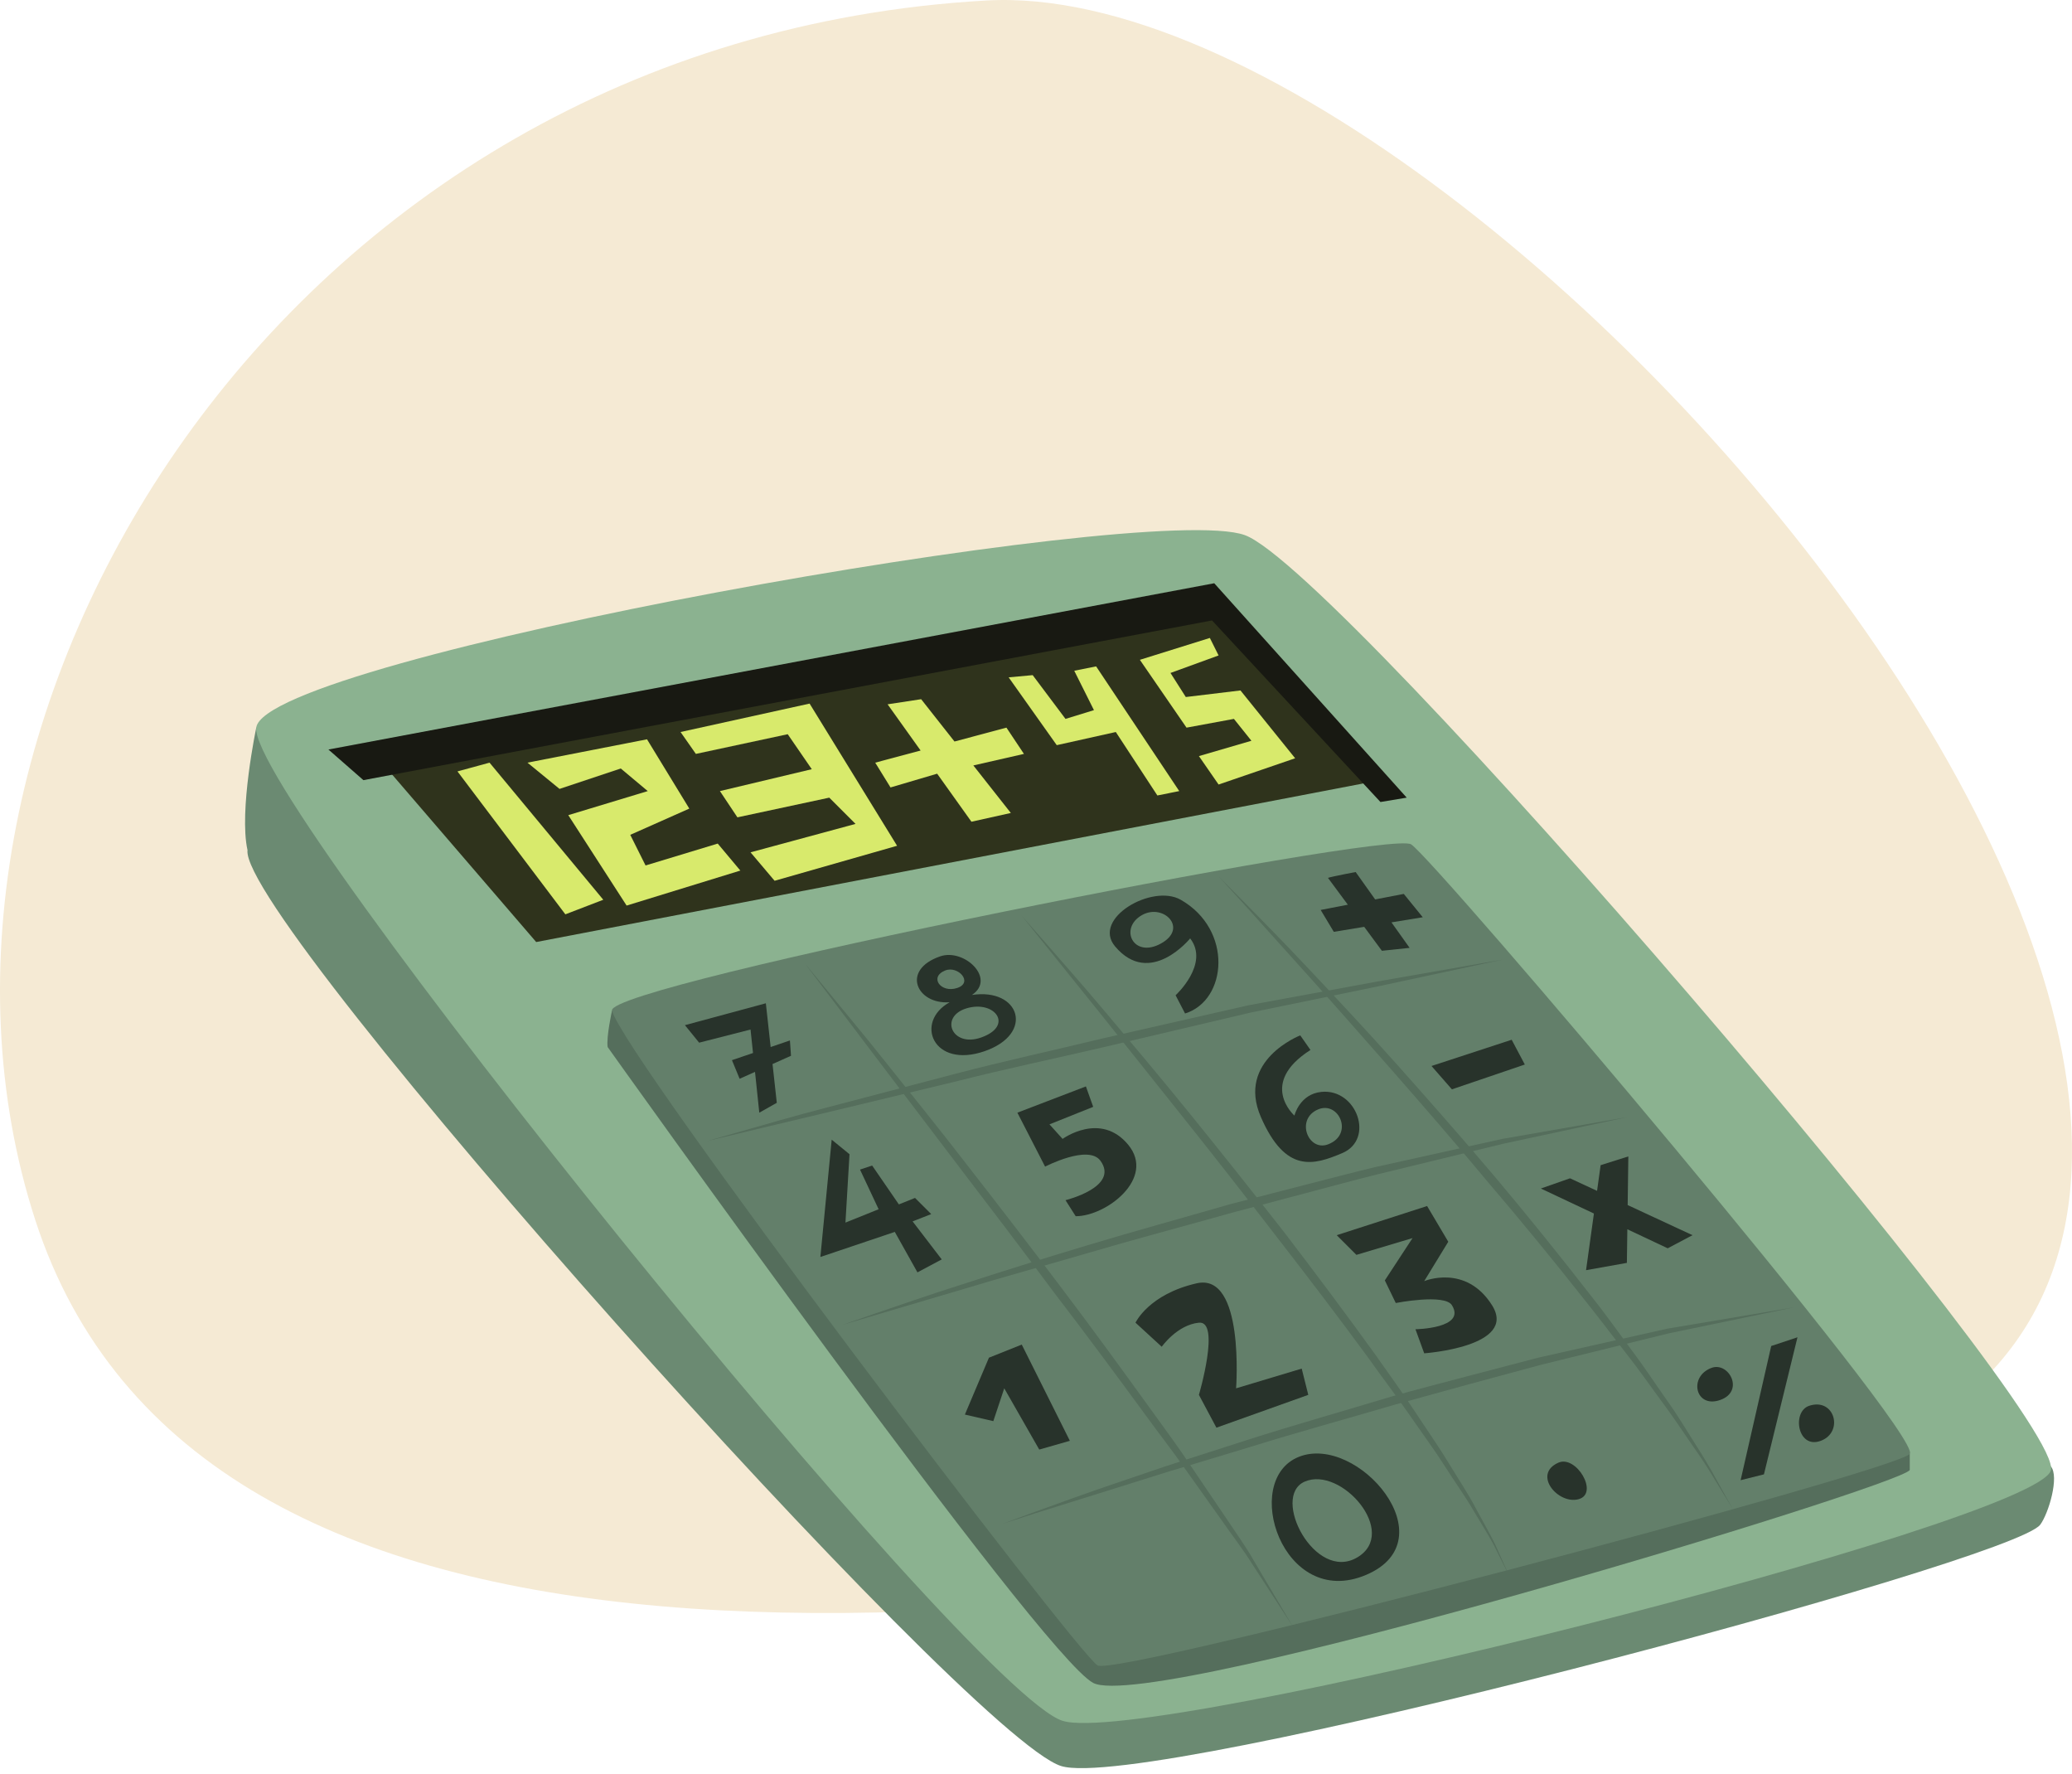 <svg width="139" height="119" viewBox="0 0 139 119" fill="none" xmlns="http://www.w3.org/2000/svg">
<path d="M66.174 0.033C101.18 -1.948 174.921 87.21 118.301 99.793C64.847 111.671 13.148 115.071 2.363 81.818C-8.421 48.565 18.541 2.729 66.174 0.033Z" fill="#F5EAD4"/>
<path d="M137.579 98.349C137.058 97.741 132.27 94.147 127.871 89.425C118.216 78.101 102.958 61.914 92.772 52.238C85.675 44.765 80.576 39.413 80.576 39.413L17.191 48.804C17.191 48.804 16.017 54.379 16.604 57.021C16.017 61.716 64.925 116.494 71.186 118.45C76.874 120.228 135.031 104.741 136.87 102.261C137.433 101.504 138.166 99.033 137.579 98.349Z" fill="#6B8A72"/>
<path d="M17.19 48.804C17.773 44.145 77.054 33.545 83.511 35.892C89.967 38.24 138.753 95.115 137.579 98.636C136.405 102.157 76.972 117.196 71.284 115.418C65.023 113.461 16.604 53.499 17.19 48.804Z" fill="#8BB290"/>
<path d="M25.114 50.565L81.75 40.587L92.608 52.326L35.971 63.183L25.114 50.565Z" fill="#2F331C"/>
<path d="M24.379 52.325L81.31 41.614L92.608 53.792L94.369 53.499L81.457 39.119L22.032 50.271L24.379 52.325Z" fill="#181912"/>
<path d="M30.689 51.739L32.841 51.152L40.471 60.347L37.927 61.325L30.689 51.739Z" fill="#D8EA6C"/>
<path d="M35.385 51.152L43.405 49.586L46.242 54.233L42.281 55.993L43.308 58.048L48.149 56.58L49.666 58.39L42.036 60.738L38.123 54.673L43.454 53.059L41.644 51.543L37.536 52.913L35.385 51.152Z" fill="#D8EA6C"/>
<path d="M45.655 49.097L46.682 50.565L52.844 49.244L54.458 51.591L48.296 53.059L49.469 54.82L55.632 53.499L57.393 55.26L50.35 57.167L51.964 59.075L60.181 56.727L54.312 47.19L45.655 49.097Z" fill="#D8EA6C"/>
<path d="M68.691 50.565L67.517 48.804L64.032 49.734L61.795 46.896L59.545 47.239L61.76 50.339L58.714 51.152L59.741 52.815L62.869 51.892L65.169 55.114L67.811 54.527L65.297 51.339L68.691 50.565Z" fill="#D8EA6C"/>
<path d="M67.665 45.43L70.892 49.978L74.854 49.097L77.642 53.353L79.109 53.059L73.534 44.696L72.066 44.989L73.387 47.63L71.479 48.217L69.278 45.282L67.665 45.43Z" fill="#D8EA6C"/>
<path d="M81.163 42.788L76.468 44.255L79.598 48.804L82.777 48.217L83.951 49.684L80.429 50.712L81.749 52.619L86.885 50.858L83.217 46.309L79.549 46.75L78.522 45.136L81.749 43.962L81.163 42.788Z" fill="#D8EA6C"/>
<path d="M41.057 67.781C41.057 67.781 40.666 69.541 40.764 70.226C40.764 70.226 69.813 111.024 73.337 112.875C77.251 114.929 127.529 99.669 128.116 98.594V97.517L41.057 67.781Z" fill="#556E5C"/>
<path d="M41.057 67.78C40.645 66.058 93.097 55.651 94.662 56.63C96.227 57.608 129.094 96.343 128.115 97.517C127.138 98.691 75.001 112.484 73.631 111.701C72.261 110.918 41.766 70.74 41.057 67.78Z" fill="#637F6A"/>
<path d="M54.019 64.65C54.019 64.65 54.568 65.316 55.531 66.48C56.483 67.654 57.878 69.3 59.487 71.329C61.098 73.357 63.006 75.7 64.98 78.265C66.969 80.819 69.078 83.553 71.157 86.311C73.241 89.064 75.273 91.857 77.167 94.484C78.113 95.798 79.049 97.051 79.866 98.293C80.698 99.522 81.485 100.684 82.211 101.757C82.929 102.836 83.625 103.798 84.139 104.721C84.675 105.627 85.143 106.417 85.529 107.068C86.299 108.367 86.739 109.109 86.739 109.109C86.739 109.109 86.268 108.385 85.445 107.118C85.033 106.485 84.533 105.717 83.961 104.836C83.411 103.942 82.673 103.007 81.938 101.943C81.188 100.89 80.376 99.748 79.517 98.54C78.673 97.322 77.702 96.094 76.755 94.783C74.844 92.173 72.791 89.4 70.689 86.663C68.633 83.892 66.546 81.144 64.578 78.575C62.62 75.998 60.794 73.593 59.228 71.532C56.102 67.403 54.019 64.65 54.019 64.65Z" fill="#556E5C"/>
<path d="M68.544 61.422C68.544 61.422 69.115 62.07 70.112 63.202C71.102 64.343 72.537 65.953 74.202 67.935C75.87 69.915 77.819 72.221 79.855 74.736C81.893 77.248 84.039 79.952 86.167 82.67C88.264 85.412 90.332 88.177 92.226 90.803C93.161 92.125 94.076 93.394 94.894 94.634C95.706 95.876 96.517 97.022 97.187 98.132C97.86 99.24 98.519 100.228 99.006 101.165C99.502 102.094 99.965 102.887 100.293 103.567C100.911 104.946 101.265 105.734 101.265 105.734C101.265 105.734 100.879 104.963 100.206 103.613C99.85 102.949 99.356 102.176 98.823 101.273C98.299 100.364 97.599 99.403 96.909 98.312C96.217 97.222 95.38 96.097 94.542 94.877C93.698 93.661 92.748 92.42 91.814 91.102C89.904 88.496 87.817 85.752 85.703 83.029C83.599 80.298 81.476 77.58 79.459 75.054C77.443 72.526 75.561 70.166 73.948 68.144C70.706 64.112 68.544 61.422 68.544 61.422Z" fill="#556E5C"/>
<path d="M81.749 58.781C81.749 58.781 82.353 59.389 83.409 60.451C84.459 61.52 85.967 63.039 87.728 64.909C89.486 66.78 91.54 68.963 93.68 71.356C95.816 73.754 98.083 76.322 100.294 78.939C102.5 81.559 104.649 84.229 106.619 86.767C107.625 88.019 108.522 89.29 109.398 90.473C110.286 91.648 111.048 92.816 111.788 93.866C112.539 94.909 113.141 95.926 113.699 96.808C114.262 97.687 114.732 98.466 115.084 99.129C115.814 100.438 116.23 101.186 116.23 101.186C116.23 101.186 115.783 100.456 114.999 99.18C114.621 98.534 114.12 97.777 113.521 96.923C112.925 96.068 112.285 95.083 111.518 94.055C110.754 93.025 109.968 91.88 109.055 90.728C108.153 89.569 107.224 88.329 106.219 87.081C104.234 84.563 102.067 81.918 99.846 79.317C97.659 76.687 95.415 74.106 93.3 71.694C91.179 69.288 89.207 67.035 87.486 65.132C85.769 63.223 84.34 61.632 83.338 60.519C82.327 59.413 81.749 58.781 81.749 58.781Z" fill="#556E5C"/>
<path d="M47.416 76.535C47.416 76.535 48.239 76.301 49.681 75.89C51.123 75.483 53.175 74.873 55.663 74.231C58.149 73.579 61.048 72.819 64.154 72.005C67.261 71.188 70.61 70.46 73.94 69.655C77.28 68.896 80.621 68.136 83.753 67.424C86.913 66.841 89.863 66.299 92.39 65.832C97.451 64.947 100.825 64.357 100.825 64.357C100.825 64.357 97.476 65.077 92.452 66.156C89.937 66.673 87.004 67.276 83.861 67.922C80.737 68.658 77.405 69.442 74.073 70.227C70.739 71.004 67.387 71.706 64.276 72.498C61.155 73.249 58.242 73.95 55.746 74.55C50.748 75.742 47.416 76.535 47.416 76.535Z" fill="#556E5C"/>
<path d="M56.513 88.86C56.513 88.86 57.318 88.581 58.726 88.092C60.138 87.612 62.149 86.903 64.586 86.131C67.018 85.34 69.865 84.449 72.926 83.529C75.986 82.603 79.276 81.705 82.552 80.759C84.203 80.333 85.854 79.907 87.48 79.488C89.107 79.078 90.701 78.648 92.257 78.278C95.379 77.586 98.292 76.939 100.789 76.386C105.828 75.507 109.188 74.922 109.188 74.922C109.188 74.922 105.856 75.636 100.859 76.709C98.377 77.312 95.481 78.017 92.379 78.772C90.829 79.154 89.239 79.595 87.617 80.019C85.997 80.449 84.351 80.887 82.705 81.324C79.426 82.244 76.133 83.116 73.069 84.017C70.004 84.915 67.128 85.7 64.683 86.445C59.78 87.894 56.513 88.86 56.513 88.86Z" fill="#556E5C"/>
<path d="M67.224 102.213C67.224 102.213 68.033 101.915 69.448 101.395C70.867 100.886 72.886 100.132 75.338 99.314C76.564 98.906 77.883 98.436 79.294 97.986C80.704 97.533 82.192 97.055 83.73 96.561C86.808 95.576 90.127 94.641 93.427 93.644C95.087 93.177 96.759 92.755 98.398 92.316C100.04 91.886 101.655 91.463 103.219 91.053C106.373 90.344 109.317 89.684 111.84 89.117C116.94 88.258 120.339 87.687 120.339 87.687C120.339 87.687 116.967 88.388 111.909 89.439C109.402 90.057 106.477 90.775 103.343 91.547C101.785 91.968 100.176 92.403 98.54 92.845C96.906 93.295 95.247 93.751 93.587 94.208C90.284 95.178 86.962 96.086 83.88 97.047C82.334 97.513 80.84 97.965 79.424 98.392C78.003 98.808 76.675 99.247 75.44 99.627C72.974 100.397 70.918 101.039 69.48 101.489C68.044 101.95 67.224 102.213 67.224 102.213Z" fill="#556E5C"/>
<path d="M64.729 94.877L66.343 91.061L68.544 90.181L71.772 96.637L69.718 97.224L67.37 93.116L66.637 95.317L64.729 94.877Z" fill="#28332B"/>
<path d="M77.935 90.328L76.175 88.714C76.175 88.714 77.055 86.806 80.283 86.072C83.511 85.339 82.923 93.116 82.923 93.116L87.325 91.794L87.766 93.555L81.603 95.756L80.429 93.555C80.429 93.555 81.897 88.567 80.429 88.714C78.962 88.86 77.935 90.328 77.935 90.328Z" fill="#28332B"/>
<path d="M90.994 84.165L89.673 82.845L95.737 80.889L97.157 83.285L95.543 85.926C95.543 85.926 98.33 84.752 100.091 87.54C101.852 90.328 95.543 90.768 95.543 90.768L94.956 89.154C94.956 89.154 98.379 89.105 97.401 87.54C96.909 86.753 93.635 87.394 93.635 87.394L92.901 85.877L94.76 83.04L90.994 84.165Z" fill="#28332B"/>
<path d="M55.794 76.438L55.035 84.307L60.028 82.625L61.548 85.339L63.176 84.471L61.222 81.919L62.471 81.431L61.385 80.346L60.3 80.78L58.508 78.174L57.694 78.445L58.943 81.105L56.717 82.001L56.989 77.415L55.794 76.438Z" fill="#28332B"/>
<path d="M72.848 72.867L73.337 74.237L70.403 75.411L71.284 76.388C71.284 76.388 73.826 74.53 75.685 76.779C77.543 79.03 74.218 81.573 72.163 81.573L71.479 80.497C71.479 80.497 75.098 79.617 73.826 77.856C73.016 76.734 70.11 78.247 70.11 78.247L68.251 74.628L72.848 72.867Z" fill="#28332B"/>
<path d="M89.086 76.755C87.76 77.253 86.882 75.058 88.427 74.408C89.82 73.821 90.847 76.095 89.086 76.755ZM88.647 73.234C87.179 73.38 86.837 74.824 86.837 74.824C86.837 74.824 84.391 72.671 87.912 70.422L87.228 69.444C87.228 69.444 82.924 71.106 84.587 74.922C86.25 78.736 88.139 78.144 90.041 77.342C92.241 76.413 91.015 72.998 88.647 73.234Z" fill="#28332B"/>
<path d="M53.064 70.812L52.992 69.785L51.699 70.225L51.377 67.291L45.948 68.759L46.902 69.933L50.35 69.052L50.516 70.626L49.103 71.106L49.617 72.354L50.65 71.892L50.937 74.628L52.111 73.967L51.825 71.367L53.064 70.812Z" fill="#28332B"/>
<path d="M65.806 69.591C63.849 70.271 63.008 68.194 64.827 67.634C66.735 67.047 68.056 68.808 65.806 69.591ZM63.409 65.091C64.271 64.746 65.316 65.898 64.216 66.264C63.116 66.631 62.309 65.531 63.409 65.091ZM65.204 66.733C66.836 65.639 64.689 63.591 63.074 64.143C60.418 65.052 61.498 67.384 63.706 67.222C61.326 68.543 62.592 71.707 66.058 70.502C69.429 69.329 68.42 66.244 65.204 66.733Z" fill="#28332B"/>
<path d="M77.886 63.281C76.027 64.308 75.049 62.254 76.614 61.373C78.044 60.569 79.744 62.254 77.886 63.281ZM79.207 60.347C77.296 59.259 73.226 61.602 74.805 63.476C77.152 66.264 79.842 62.939 79.842 62.939C81.163 64.65 78.865 66.753 78.865 66.753L79.5 67.976C82.336 67.096 82.728 62.352 79.207 60.347Z" fill="#28332B"/>
<path d="M91.043 104.462C88.206 106.125 85.239 100.38 87.521 99.376C89.967 98.3 93.879 102.8 91.043 104.462ZM87.13 97.713C83.217 99.278 86.054 107.984 91.629 105.636C97.205 103.289 91.073 96.136 87.13 97.713Z" fill="#28332B"/>
<path d="M104.542 98.104C105.741 97.571 107.28 100.158 105.912 100.549C104.542 100.941 102.781 98.887 104.542 98.104Z" fill="#28332B"/>
<path d="M95.445 61.521L94.173 59.955L92.252 60.325L90.945 58.488C90.945 58.488 89.38 58.781 89.086 58.879L90.419 60.679L88.597 61.031L89.478 62.499L91.517 62.164L92.705 63.77L94.564 63.574L93.347 61.864L95.445 61.521Z" fill="#28332B"/>
<path d="M96.032 71.497L101.411 69.737L102.292 71.399L97.401 73.063L96.032 71.497Z" fill="#28332B"/>
<path d="M113.541 82.845L109.192 80.825L109.237 77.562L107.378 78.149L107.139 79.872L105.324 79.03L103.368 79.715L106.928 81.392L106.4 85.192L109.139 84.703L109.17 82.448L111.878 83.725L113.541 82.845Z" fill="#28332B"/>
<path d="M116.769 99.278L118.333 98.887L120.584 89.692L118.822 90.278L116.769 99.278Z" fill="#28332B"/>
<path d="M114.813 91.746C115.971 91.311 117.062 93.311 115.399 93.898C113.737 94.485 113.248 92.333 114.813 91.746Z" fill="#28332B"/>
<path d="M121.366 94.289C123.077 93.719 123.713 96.05 122.148 96.637C120.584 97.224 120.192 94.68 121.366 94.289Z" fill="#28332B"/>
</svg>
